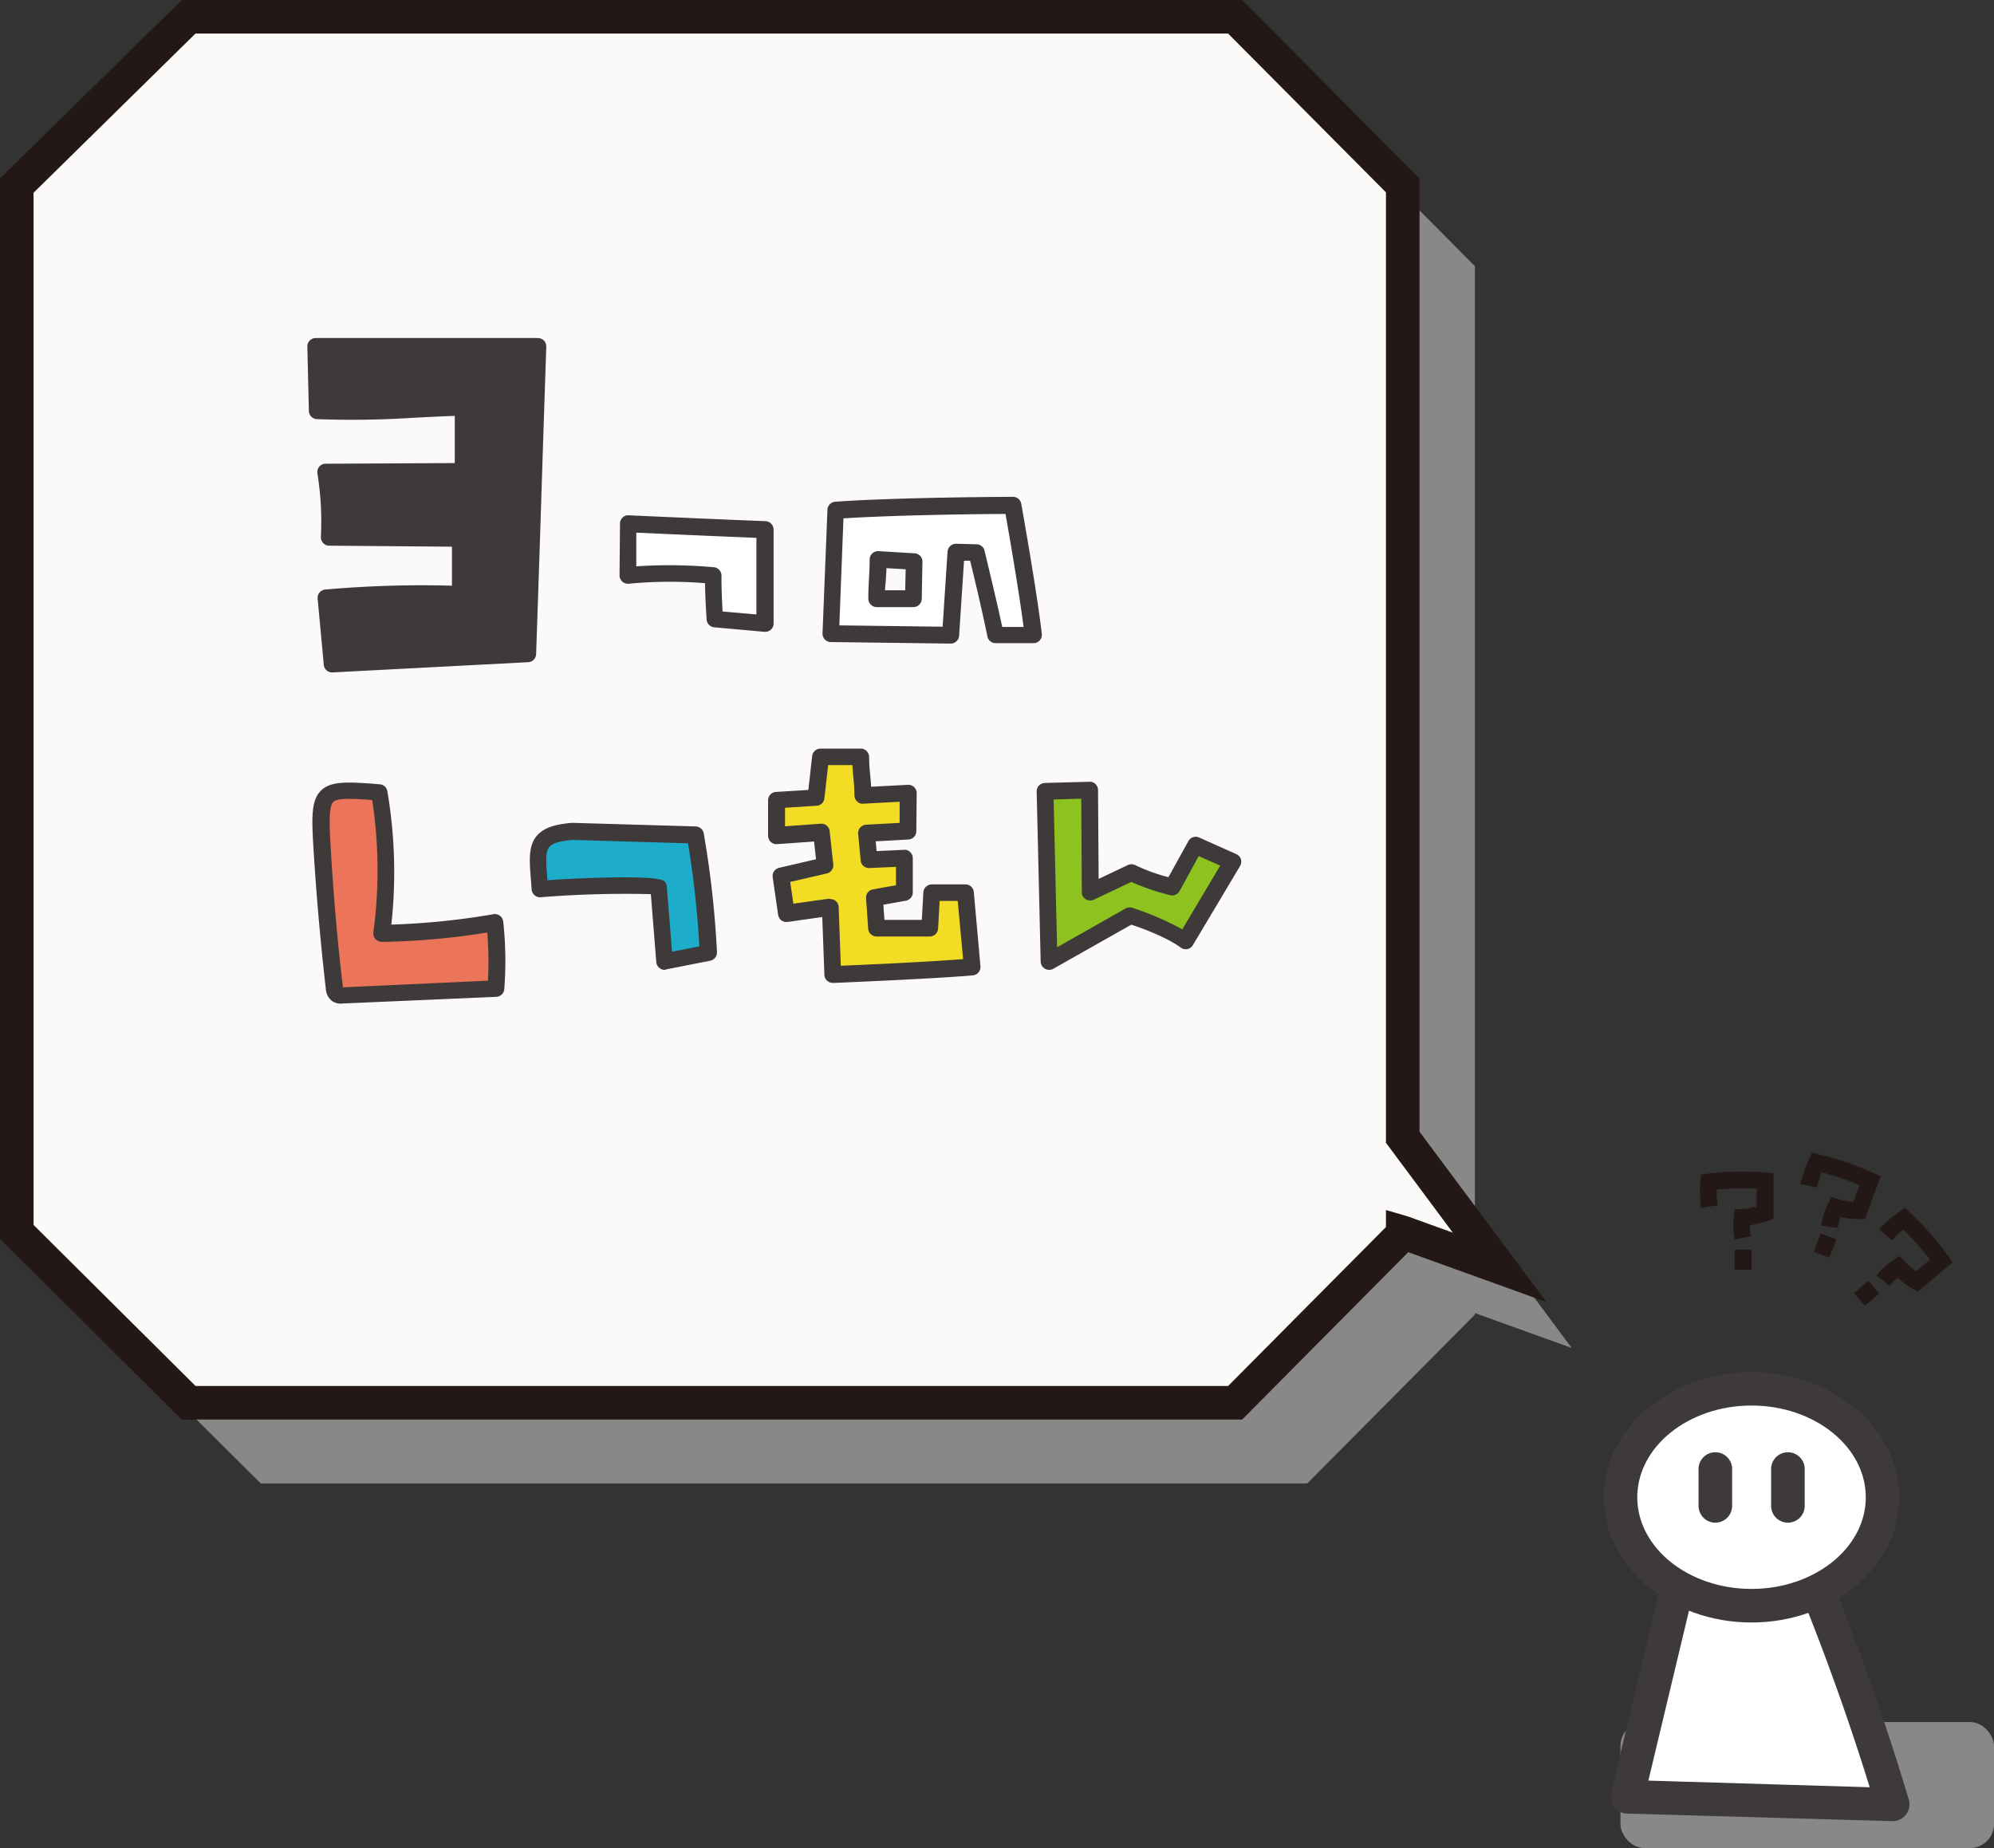 <svg xmlns="http://www.w3.org/2000/svg" viewBox="0 0 300 278.04"><rect x="0" y="0" width="300" height="278.04" fill="#333333" stroke="none"/><defs><style>.cls-1{fill:#888;}.cls-2{fill:#fff;}.cls-3{fill:#3e3a39;}.cls-4{fill:#fbfaf8;}.cls-5{fill:#231815;}.cls-6{fill:#ec7459;}.cls-7{fill:#1dacca;}.cls-8{fill:#f3dd24;}.cls-9{fill:#8dc21f;}</style></defs><title>3qlogo</title><g id="レイヤー_2" data-name="レイヤー 2"><g id="レイヤー_1-2" data-name="レイヤー 1"><rect class="cls-1" x="243.8" y="259.09" width="56.2" height="18.96" rx="3.6"/><path class="cls-2" d="M244.84,270.34l39.92,1.14q-5.25-17.53-12.21-34.49l-20.15,1.59Z"/><path class="cls-3" d="M284.76,274h-.07l-39.92-1.14a2.51,2.51,0,0,1-1.93-1,2.54,2.54,0,0,1-.45-2.13L249.94,238a2.5,2.5,0,0,1,2.26-1.93l20.15-1.59a2.52,2.52,0,0,1,2.53,1.56c4.65,11.31,8.79,23,12.3,34.71a2.54,2.54,0,0,1-.42,2.26A2.51,2.51,0,0,1,284.76,274ZM248,267.9l33.3,1c-3.05-9.85-6.55-19.65-10.41-29.19L254.43,241Z"/><ellipse class="cls-2" cx="263.52" cy="225.27" rx="19.72" ry="16.32"/><path class="cls-3" d="M263.52,244.11c-12.27,0-22.24-8.45-22.24-18.84s10-18.84,22.24-18.84,22.24,8.45,22.24,18.84S275.78,244.11,263.52,244.11Zm0-32.64c-9.48,0-17.19,6.19-17.19,13.8s7.71,13.79,17.19,13.79,17.19-6.19,17.19-13.79S273,211.47,263.52,211.47Z"/><line class="cls-2" x1="258.08" y1="221.19" x2="258.08" y2="226.57"/><path class="cls-3" d="M258.08,229.09a2.52,2.52,0,0,1-2.53-2.52v-5.38a2.53,2.53,0,1,1,5.05,0v5.38A2.52,2.52,0,0,1,258.08,229.09Z"/><path class="cls-2" d="M269,221.19v5.38"/><path class="cls-3" d="M269,229.09a2.52,2.52,0,0,1-2.53-2.52v-5.38a2.53,2.53,0,1,1,5.05,0v5.38A2.52,2.52,0,0,1,269,229.09Z"/><polygon class="cls-1" points="39.23 14.67 196.68 14.67 221.9 40.04 221.9 183.25 236.47 202.81 221.9 197.56 221.9 197.79 196.68 223.19 39.23 223.19 13.38 197.49 13.38 40.04 39.23 14.67"/><polygon class="cls-4" points="28.38 2.53 185.82 2.53 211.05 27.9 211.05 171.11 225.62 190.68 211.05 185.42 211.05 185.65 185.82 211.05 28.38 211.05 2.52 185.35 2.52 27.9 28.38 2.53"/><path class="cls-5" d="M186.88,213.58H27.34L0,186.4V26.84L27.35,0H186.88l26.69,26.86V170.27l19.08,25.62-20.78-7.49ZM29.42,208.53H184.77l23.75-23.92v-2.56l3.39,1,6.67,2.41-10.06-13.52v-143L184.77,5.05H29.41L5.05,29V184.3Z"/><path class="cls-3" d="M69.65,61.27v9.64L49,71a46.17,46.17,0,0,1,.54,9.83L69.32,81l0,8.43A161.26,161.26,0,0,0,49,90L50,99.91,79.4,98.37c.51-14.68,1-31.56,1.53-46.25H47.47l.23,9.68C55.78,62.17,61.55,61.49,69.65,61.27Z"/><path class="cls-3" d="M50,101.17A1.26,1.26,0,0,1,48.71,100l-.92-9.93a1.25,1.25,0,0,1,1.14-1.37A164.68,164.68,0,0,1,68,88.12V82.25L49.53,82.1a1.24,1.24,0,0,1-.91-.4,1.26,1.26,0,0,1-.34-.93,45.69,45.69,0,0,0-.53-9.56,1.31,1.31,0,0,1,.28-1,1.26,1.26,0,0,1,1-.44l19.39-.1V62.57c-2.17.08-4.18.18-6.13.28a142.16,142.16,0,0,1-14.62.21,1.26,1.26,0,0,1-1.2-1.23l-.23-9.68a1.27,1.27,0,0,1,.35-.91,1.3,1.3,0,0,1,.91-.38H80.93a1.3,1.3,0,0,1,.91.38,1.32,1.32,0,0,1,.35.93c-.25,7.34-.51,15.23-.76,23.12s-.52,15.78-.77,23.13a1.25,1.25,0,0,1-1.2,1.21L50,101.17Zm.45-10,.69,7.46,27.07-1.42c.24-7,.48-14.49.72-22s.48-14.85.72-21.82H48.76l.17,7.21c4.82.16,8.9-.05,13.2-.26,2.35-.12,4.79-.25,7.49-.32a1.13,1.13,0,0,1,.91.36,1.24,1.24,0,0,1,.39.9v9.64a1.26,1.26,0,0,1-1.26,1.26l-19.19.09a47.27,47.27,0,0,1,.39,7.33l18.47.14A1.27,1.27,0,0,1,70.58,81v8.43a1.31,1.31,0,0,1-.39.91,1.37,1.37,0,0,1-.92.35A162.29,162.29,0,0,0,50.42,91.13Z"/><path class="cls-2" d="M94.51,78.78c0,2,0,5.77-.06,7.78a70.49,70.49,0,0,1,12.83,0c0,2.94.24,6.56.24,6.56l7.54.67c0-5.55,0-8.57,0-14.12C108.46,79.41,94.51,78.78,94.51,78.78Z"/><path class="cls-3" d="M115.06,95.06H115l-7.54-.68a1.26,1.26,0,0,1-1.15-1.16c0-.13-.2-2.83-.24-5.48a65.9,65.9,0,0,0-11.44.08,1.24,1.24,0,0,1-1-.32,1.25,1.25,0,0,1-.42-.94l.07-7.78a1.25,1.25,0,0,1,.39-.91,1.16,1.16,0,0,1,.93-.34s13.94.63,20.57.88a1.28,1.28,0,0,1,1.22,1.27l0,14.13a1.27,1.27,0,0,1-.41.93A1.3,1.3,0,0,1,115.06,95.06ZM108.71,92l5.09.45,0-11.53c-5.61-.22-14.7-.63-18.07-.78l0,5.07a74.31,74.31,0,0,1,11.65.13,1.27,1.27,0,0,1,1.17,1.26C108.53,88.46,108.64,90.67,108.71,92Z"/><path class="cls-2" d="M152.32,76s-17.3.06-26.66.74l-.74,18.59,18,.23.82-12.5,3.09.08s2.11,8.75,2.85,12.4h5.69C154.73,89.46,152.32,76,152.32,76ZM137.37,90.07h-5.5c0-2.31.2-3.62.19-5.93l5.42.33C137.45,86.34,137.41,88.2,137.37,90.07Z"/><path class="cls-3" d="M143,96.83h0l-18-.23a1.23,1.23,0,0,1-.9-.39,1.27,1.27,0,0,1-.35-.92l.74-18.59a1.26,1.26,0,0,1,1.17-1.21c9.29-.68,26.57-.74,26.74-.74h0a1.26,1.26,0,0,1,1.24,1c.1.55,2.42,13.56,3.1,19.62a1.26,1.26,0,0,1-1.25,1.4h-5.69a1.26,1.26,0,0,1-1.24-1c-.58-2.89-2-9.06-2.61-11.41l-.91,0-.74,11.29A1.27,1.27,0,0,1,143,96.83Zm-16.72-2.74,15.54.2.74-11.3a1.28,1.28,0,0,1,1.3-1.18l3.08.08a1.25,1.25,0,0,1,1.19,1c.08.33,1.81,7.45,2.66,11.44H154c-.68-5.3-2.19-14-2.72-17-3.72,0-16.38.15-24.38.66Zm11.13-2.75h-5.5a1.27,1.27,0,0,1-1.27-1.26c0-1.19.05-2.12.1-3s.1-1.77.1-2.9a1.24,1.24,0,0,1,.4-.92,1.3,1.3,0,0,1,.94-.34l5.42.33a1.24,1.24,0,0,1,1.18,1.28l-.1,5.61A1.27,1.27,0,0,1,137.37,91.34Zm-4.22-2.53h3l.07-3.16-2.9-.17c0,.6-.05,1.15-.08,1.7S133.17,88.23,133.15,88.81Z"/><path class="cls-6" d="M50.3,148.57a1.3,1.3,0,0,0,.42,1,1.28,1.28,0,0,0,.8.13l23.09-1a53,53,0,0,0-.16-9.92,109.66,109.66,0,0,1-17,1.62,71.74,71.74,0,0,0-.43-21.2c-8.84-.7-9.15-.61-8.6,8.41Q49.11,138.1,50.3,148.57Z"/><path class="cls-3" d="M51.31,151a2.27,2.27,0,0,1-1.29-.35,2.46,2.46,0,0,1-1-1.9h0c-.8-6.94-1.42-14-1.85-21-.29-4.78-.37-7.33,1.13-8.81s4.13-1.31,8.83-.94a1.26,1.26,0,0,1,1.14,1,72.48,72.48,0,0,1,.61,20.11,109.4,109.4,0,0,0,15.33-1.56,1.25,1.25,0,0,1,1,.23,1.28,1.28,0,0,1,.5.87,54.76,54.76,0,0,1,.16,10.16,1.26,1.26,0,0,1-1.2,1.17l-23.1,1Zm.24-2.54s0,.06,0,.09l21.86-1a53.17,53.17,0,0,0-.1-7.25,110.45,110.45,0,0,1-15.82,1.41,1.31,1.31,0,0,1-1-.42,1.29,1.29,0,0,1-.32-1A69.85,69.85,0,0,0,56,120.37c-2.95-.23-5.22-.34-5.87.3s-.6,3.16-.38,6.85c.42,7,1,14,1.83,20.9Z"/><path class="cls-7" d="M81.21,133.74c5.47-.57,17.52-.68,17.85-.32l.9,11.23,6.58-1.29a147,147,0,0,0-2-17.76l-18.43-.54C80.05,125.54,80.77,127.8,81.21,133.74Z"/><path class="cls-3" d="M100,145.92a1.25,1.25,0,0,1-.76-.26,1.27,1.27,0,0,1-.5-.91l-.82-10.22a159.6,159.6,0,0,0-16.54.46,1.24,1.24,0,0,1-.94-.29,1.26,1.26,0,0,1-.45-.87l-.1-1.34c-.25-3-.43-5.21.88-6.75,1-1.14,2.57-1.72,5.33-1.94l18.56.54a1.27,1.27,0,0,1,1.21,1,147.33,147.33,0,0,1,2,17.9,1.26,1.26,0,0,1-1,1.3l-6.59,1.3A1,1,0,0,1,100,145.92ZM94.1,132c3,0,5.47.15,5.9.63a1.27,1.27,0,0,1,.32.74l.79,9.82,4.11-.81a144,144,0,0,0-1.71-15.5l-17.39-.51c-1.81.15-3,.49-3.47,1.05-.63.75-.49,2.49-.29,4.91v.11C84.75,132.24,90,132,94.1,132Z"/><path class="cls-8" d="M122.78,120.05s.43-3.82.69-6.15h6.05c0,2.31.32,3.51.34,5.81l6.82-.36-.06,5.71-6.23.33.37,4,5.32-.24v5.15l-4.53.81.32,4.58h8l.29-5.35,5.07,0,1,11.17c-6.25.55-21,1.14-21,1.14l-.37-10.09-6.6.93-.82-5.67,6.62-1.53-.55-5-6.73.48v-5.33Z"/><path class="cls-3" d="M125.29,147.88a1.24,1.24,0,0,1-.86-.34,1.23,1.23,0,0,1-.4-.88l-.32-8.69-5.21.74a1.27,1.27,0,0,1-1.43-1.07l-.82-5.67a1.27,1.27,0,0,1,1-1.41l5.52-1.28-.29-2.67-5.52.39a1.28,1.28,0,0,1-1-.33,1.3,1.3,0,0,1-.4-.93v-5.33a1.26,1.26,0,0,1,1.19-1.26l4.87-.3.57-5.1a1.27,1.27,0,0,1,1.26-1.12h6.05a1.27,1.27,0,0,1,1.26,1.25c0,1.11.09,2,.17,2.8.05.54.1,1.09.13,1.69l5.53-.29a1.22,1.22,0,0,1,.94.34,1.31,1.31,0,0,1,.39.93l-.06,5.71a1.27,1.27,0,0,1-1.19,1.25l-4.92.27.14,1.47,4.12-.19a1.12,1.12,0,0,1,.93.35,1.25,1.25,0,0,1,.39.91v5.14a1.27,1.27,0,0,1-1,1.25l-3.43.61.17,2.28h5.62l.23-4.14a1.28,1.28,0,0,1,1.26-1.2l5.07,0h0a1.26,1.26,0,0,1,1.26,1.15l1,11.17a1.27,1.27,0,0,1-1.15,1.37c-6.21.54-20.89,1.13-21,1.14Zm-.37-12.62a1.27,1.27,0,0,1,.81.3,1.24,1.24,0,0,1,.45.92l.32,8.82c3.42-.14,12.95-.56,18.4-1l-.81-8.75h-2.72l-.23,4.15a1.26,1.26,0,0,1-1.26,1.2h-8a1.27,1.27,0,0,1-1.26-1.18l-.32-4.57a1.26,1.26,0,0,1,1-1.33l3.5-.63v-2.77l-4,.18a1.25,1.25,0,0,1-1.31-1.14l-.38-4a1.27,1.27,0,0,1,1.19-1.38l5.05-.27,0-3.18-5.47.29a1.11,1.11,0,0,1-.93-.34,1.27,1.27,0,0,1-.4-.9c0-1.12-.09-2-.17-2.8-.05-.57-.1-1.13-.14-1.77H124.6l-.57,5a1.24,1.24,0,0,1-1.17,1.12l-4.75.3v2.79l5.37-.39a1.25,1.25,0,0,1,1.34,1.12l.55,5a1.27,1.27,0,0,1-1,1.37l-5.48,1.27.47,3.27,5.36-.75ZM122.78,120h0Z"/><path class="cls-9" d="M157.83,144.65,170,137.78s5.66,1.82,8.33,3.82l7.1-11.93-5.59-2.49-3.44,6.28a32.4,32.4,0,0,1-6.15-2.16L164,134.23l-.1-15.35-6.71.18Z"/><path class="cls-3" d="M157.83,145.92a1.28,1.28,0,0,1-1.26-1.24l-.6-25.59a1.26,1.26,0,0,1,1.23-1.29l6.71-.18a1.2,1.2,0,0,1,.91.35,1.27,1.27,0,0,1,.38.9l.09,13.37,4.38-2.08a1.29,1.29,0,0,1,1.12,0,28,28,0,0,0,5,1.82l3-5.42a1.25,1.25,0,0,1,1.62-.55l5.6,2.5a1.25,1.25,0,0,1,.69.77,1.33,1.33,0,0,1-.12,1l-7.11,11.92a1.2,1.2,0,0,1-.83.59,1.25,1.25,0,0,1-1-.22c-2-1.51-6-3-7.43-3.45l-11.66,6.59A1.26,1.26,0,0,1,157.83,145.92Zm.69-25.63.52,22.23,10.31-5.84a1.31,1.31,0,0,1,1-.1,44.12,44.12,0,0,1,7.53,3.24l5.7-9.58-3.23-1.44-2.88,5.26a1.27,1.27,0,0,1-1.4.63,36,36,0,0,1-5.87-2l-5.63,2.67a1.26,1.26,0,0,1-1.81-1.13l-.08-14.06Z"/><rect class="cls-5" x="261" y="188" width="2.52" height="3.04"/><rect class="cls-5" x="273.12" y="186.15" width="2.96" height="2.52" transform="translate(1.81 377.45) rotate(-69.18)"/><rect class="cls-5" x="279.42" y="193.32" width="2.85" height="2.52" transform="translate(-58.85 231.27) rotate(-40.88)"/><path class="cls-5" d="M261,186.49a10.36,10.36,0,0,1-.15-3.51l.13-1,1-.06a10.72,10.72,0,0,0,2.31-.38v-2.7a41.74,41.74,0,0,0-6,.13,14.87,14.87,0,0,0,.14,2.4l-2.5.35a16.82,16.82,0,0,1-.09-4l.1-1,1-.13a43.18,43.18,0,0,1,8.73-.17l1.16.09v6.85l-.83.3a13.56,13.56,0,0,1-2.74.68,7.83,7.83,0,0,0,.18,1.67Z"/><path class="cls-5" d="M276.5,184.75l-2.5-.35a10.33,10.33,0,0,1,1.05-3.34l.48-.94,1,.3a10.6,10.6,0,0,0,2.3.43l.92-2.53a39.33,39.33,0,0,0-5.69-1.94,13.66,13.66,0,0,0-.69,2.29l-2.47-.52a17.63,17.63,0,0,1,1.28-3.79l.44-.92,1,.23a44,44,0,0,1,8.26,2.82l1.06.49-2.34,6.43h-.89a14,14,0,0,1-2.81-.29A8.09,8.09,0,0,0,276.5,184.75Z"/><path class="cls-5" d="M288.53,194.34l-.76-.44a13.32,13.32,0,0,1-2.29-1.65,7.38,7.38,0,0,0-1.16,1.21l-2-1.55a10.47,10.47,0,0,1,2.59-2.38l.88-.57.72.77a11.18,11.18,0,0,0,1.78,1.52l2.07-1.73a40.74,40.74,0,0,0-4-4.53,14.28,14.28,0,0,0-1.74,1.65l-1.88-1.7a18,18,0,0,1,3-2.63l.84-.58.74.69A42.33,42.33,0,0,1,293.1,189l.67.94Z"/></g></g></svg>